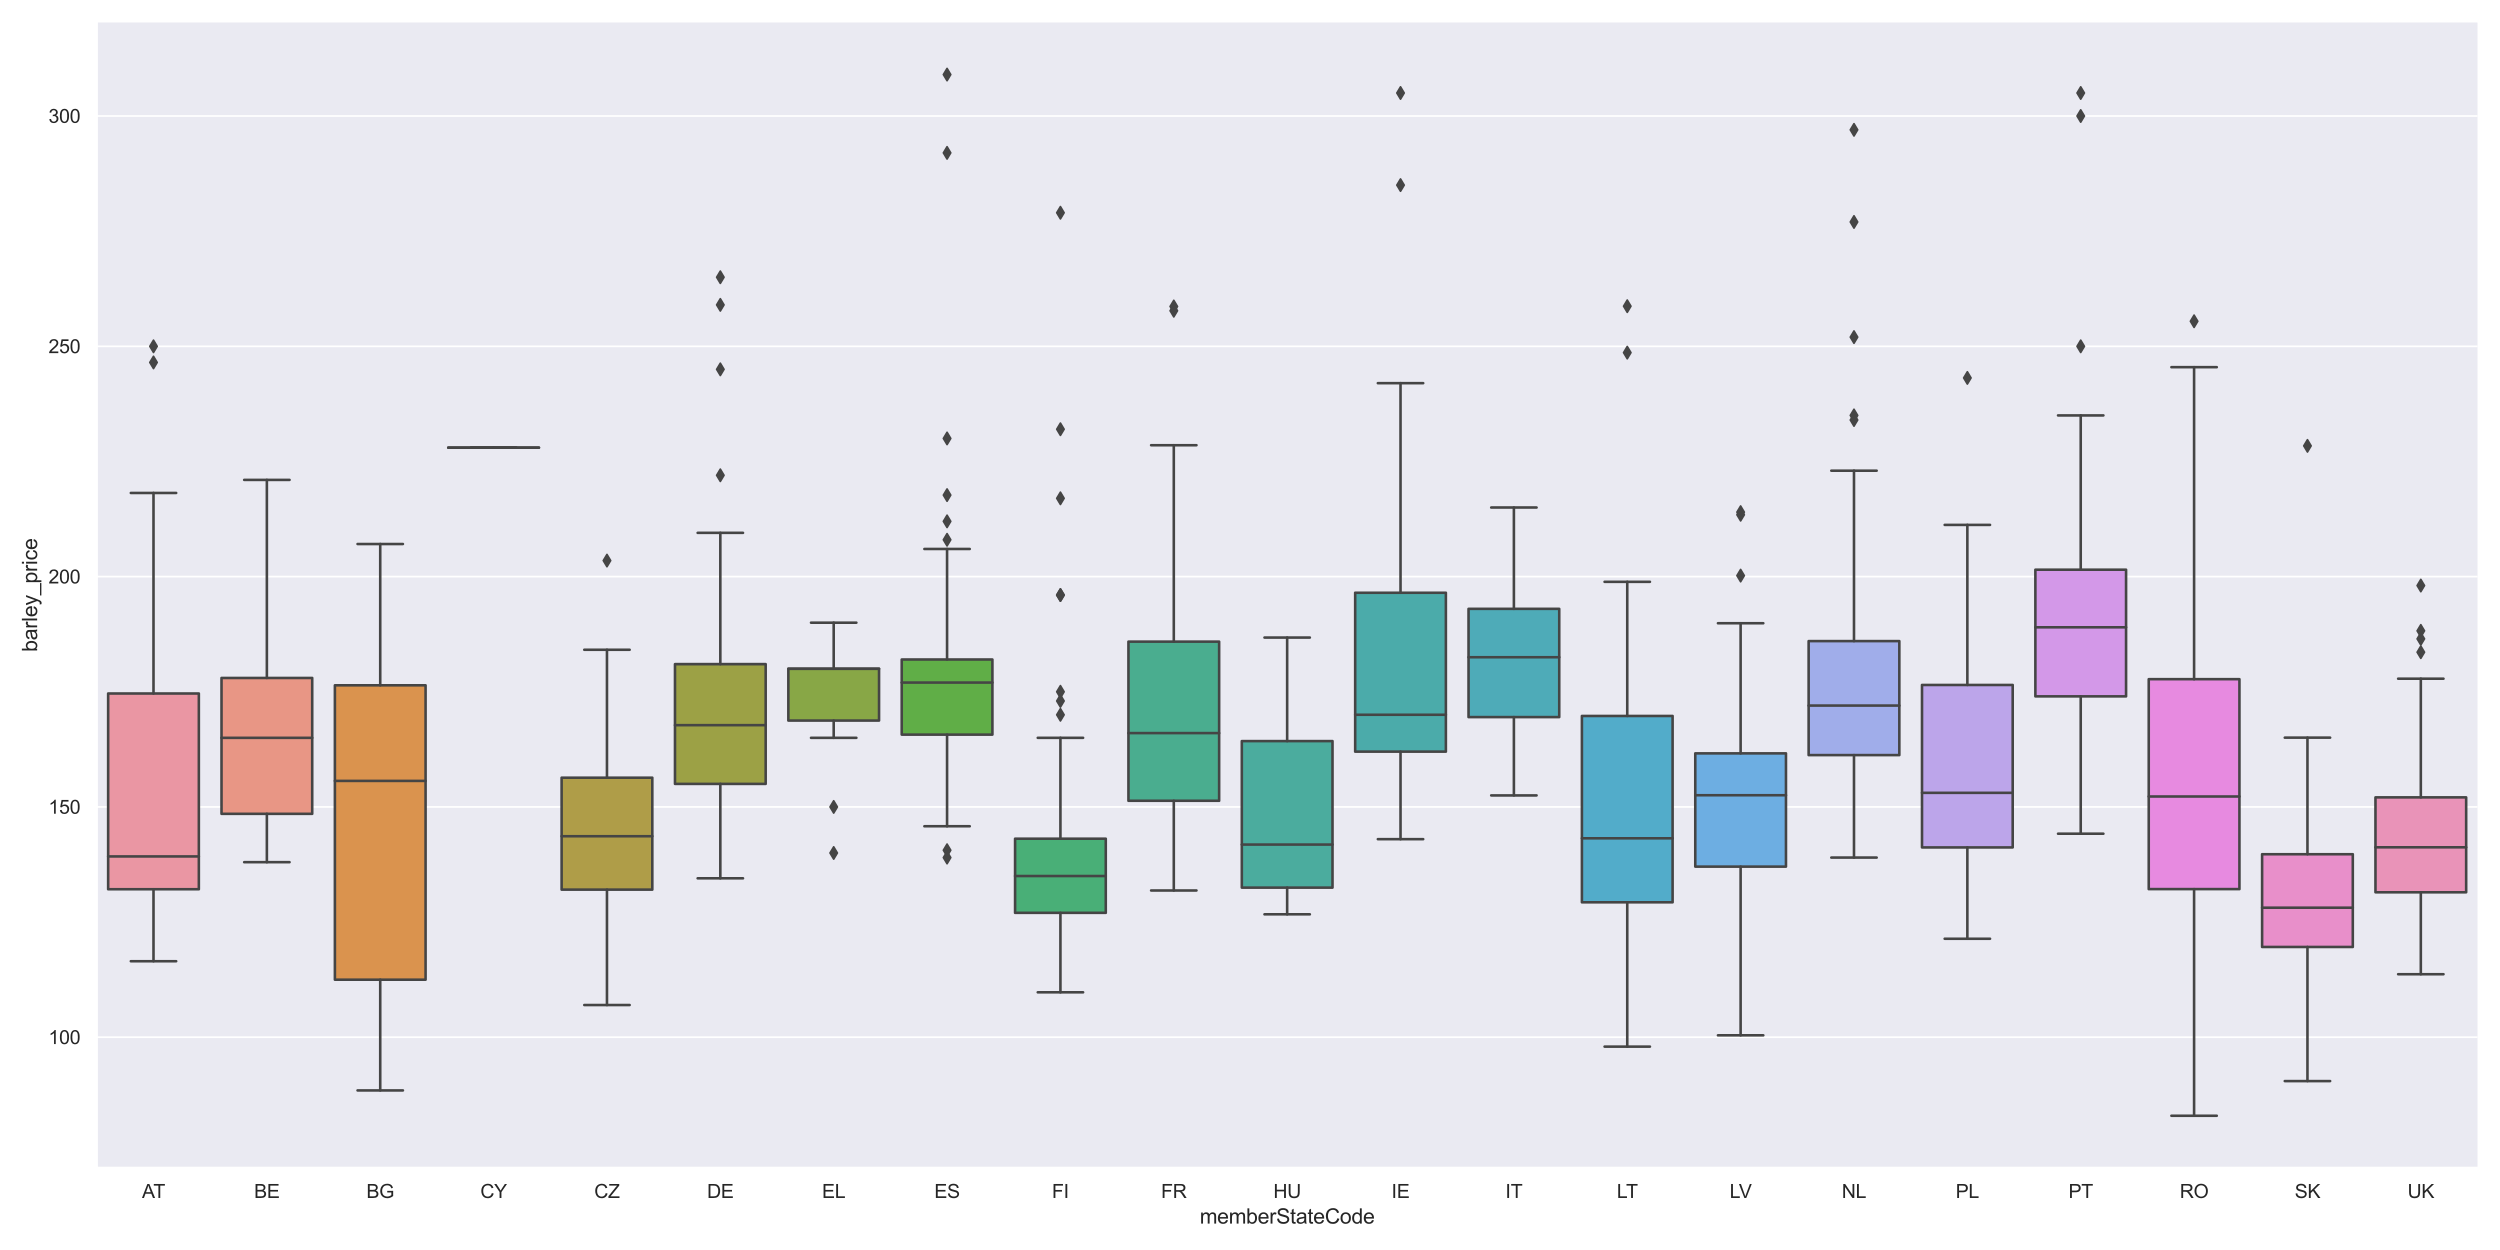 <?xml version="1.0" encoding="utf-8" standalone="no"?>
<!DOCTYPE svg PUBLIC "-//W3C//DTD SVG 1.1//EN"
  "http://www.w3.org/Graphics/SVG/1.1/DTD/svg11.dtd">
<svg xmlns:xlink="http://www.w3.org/1999/xlink" width="1440pt" height="720pt" viewBox="0 0 1440 720" xmlns="http://www.w3.org/2000/svg" version="1.1">
 <defs>
  <style type="text/css">*{stroke-linejoin: round; stroke-linecap: butt}</style>
 </defs>
 <g id="figure_1">
  <g id="patch_1">
   <path d="M 0 720 
L 1440 720 
L 1440 0 
L 0 0 
z
" style="fill: #ffffff"/>
  </g>
  <g id="axes_1">
   <g id="patch_2">
    <path d="M 55.766 672.66 
L 1427.04 672.66 
L 1427.04 12.96 
L 55.766 12.96 
z
" style="fill: #eaeaf2"/>
   </g>
   <g id="matplotlib.axis_1">
    <g id="xtick_1">
     <g id="text_1">
      <!-- AT -->
      <g style="fill: #262626" transform="translate(81.793 690.034) scale(0.11 -0.11)">
       <defs>
        <path id="ArialMT-41" d="M -9 0 
L 1750 4581 
L 2403 4581 
L 4278 0 
L 3588 0 
L 3053 1388 
L 1138 1388 
L 634 0 
L -9 0 
z
M 1313 1881 
L 2866 1881 
L 2388 3150 
Q 2169 3728 2063 4100 
Q 1975 3659 1816 3225 
L 1313 1881 
z
" transform="scale(0.016)"/>
        <path id="ArialMT-54" d="M 1659 0 
L 1659 4041 
L 150 4041 
L 150 4581 
L 3781 4581 
L 3781 4041 
L 2266 4041 
L 2266 0 
L 1659 0 
z
" transform="scale(0.016)"/>
       </defs>
       <use xlink:href="#ArialMT-41"/>
       <use xlink:href="#ArialMT-54" x="59.324"/>
      </g>
     </g>
    </g>
    <g id="xtick_2">
     <g id="text_2">
      <!-- BE -->
      <g style="fill: #262626" transform="translate(146.377 690.034) scale(0.11 -0.11)">
       <defs>
        <path id="ArialMT-42" d="M 469 0 
L 469 4581 
L 2188 4581 
Q 2713 4581 3030 4442 
Q 3347 4303 3526 4014 
Q 3706 3725 3706 3409 
Q 3706 3116 3547 2856 
Q 3388 2597 3066 2438 
Q 3481 2316 3704 2022 
Q 3928 1728 3928 1328 
Q 3928 1006 3792 729 
Q 3656 453 3456 303 
Q 3256 153 2954 76 
Q 2653 0 2216 0 
L 469 0 
z
M 1075 2656 
L 2066 2656 
Q 2469 2656 2644 2709 
Q 2875 2778 2992 2937 
Q 3109 3097 3109 3338 
Q 3109 3566 3000 3739 
Q 2891 3913 2687 3977 
Q 2484 4041 1991 4041 
L 1075 4041 
L 1075 2656 
z
M 1075 541 
L 2216 541 
Q 2509 541 2628 563 
Q 2838 600 2978 687 
Q 3119 775 3209 942 
Q 3300 1109 3300 1328 
Q 3300 1584 3169 1773 
Q 3038 1963 2805 2039 
Q 2572 2116 2134 2116 
L 1075 2116 
L 1075 541 
z
" transform="scale(0.016)"/>
        <path id="ArialMT-45" d="M 506 0 
L 506 4581 
L 3819 4581 
L 3819 4041 
L 1113 4041 
L 1113 2638 
L 3647 2638 
L 3647 2100 
L 1113 2100 
L 1113 541 
L 3925 541 
L 3925 0 
L 506 0 
z
" transform="scale(0.016)"/>
       </defs>
       <use xlink:href="#ArialMT-42"/>
       <use xlink:href="#ArialMT-45" x="66.699"/>
      </g>
     </g>
    </g>
    <g id="xtick_3">
     <g id="text_3">
      <!-- BG -->
      <g style="fill: #262626" transform="translate(211.066 690.034) scale(0.11 -0.11)">
       <defs>
        <path id="ArialMT-47" d="M 2638 1797 
L 2638 2334 
L 4578 2338 
L 4578 638 
Q 4131 281 3656 101 
Q 3181 -78 2681 -78 
Q 2006 -78 1454 211 
Q 903 500 622 1047 
Q 341 1594 341 2269 
Q 341 2938 620 3517 
Q 900 4097 1425 4378 
Q 1950 4659 2634 4659 
Q 3131 4659 3532 4498 
Q 3934 4338 4162 4050 
Q 4391 3763 4509 3300 
L 3963 3150 
Q 3859 3500 3706 3700 
Q 3553 3900 3268 4020 
Q 2984 4141 2638 4141 
Q 2222 4141 1919 4014 
Q 1616 3888 1430 3681 
Q 1244 3475 1141 3228 
Q 966 2803 966 2306 
Q 966 1694 1177 1281 
Q 1388 869 1791 669 
Q 2194 469 2647 469 
Q 3041 469 3416 620 
Q 3791 772 3984 944 
L 3984 1797 
L 2638 1797 
z
" transform="scale(0.016)"/>
       </defs>
       <use xlink:href="#ArialMT-42"/>
       <use xlink:href="#ArialMT-47" x="66.699"/>
      </g>
     </g>
    </g>
    <g id="xtick_4">
     <g id="text_4">
      <!-- CY -->
      <g style="fill: #262626" transform="translate(276.671 690.034) scale(0.11 -0.11)">
       <defs>
        <path id="ArialMT-43" d="M 3763 1606 
L 4369 1453 
Q 4178 706 3683 314 
Q 3188 -78 2472 -78 
Q 1731 -78 1267 223 
Q 803 525 561 1097 
Q 319 1669 319 2325 
Q 319 3041 592 3573 
Q 866 4106 1370 4382 
Q 1875 4659 2481 4659 
Q 3169 4659 3637 4309 
Q 4106 3959 4291 3325 
L 3694 3184 
Q 3534 3684 3231 3912 
Q 2928 4141 2469 4141 
Q 1941 4141 1586 3887 
Q 1231 3634 1087 3207 
Q 944 2781 944 2328 
Q 944 1744 1114 1308 
Q 1284 872 1643 656 
Q 2003 441 2422 441 
Q 2931 441 3284 734 
Q 3638 1028 3763 1606 
z
" transform="scale(0.016)"/>
        <path id="ArialMT-59" d="M 1784 0 
L 1784 1941 
L 19 4581 
L 756 4581 
L 1659 3200 
Q 1909 2813 2125 2425 
Q 2331 2784 2625 3234 
L 3513 4581 
L 4219 4581 
L 2391 1941 
L 2391 0 
L 1784 0 
z
" transform="scale(0.016)"/>
       </defs>
       <use xlink:href="#ArialMT-43"/>
       <use xlink:href="#ArialMT-59" x="72.217"/>
      </g>
     </g>
    </g>
    <g id="xtick_5">
     <g id="text_5">
      <!-- CZ -->
      <g style="fill: #262626" transform="translate(342.279 690.034) scale(0.11 -0.11)">
       <defs>
        <path id="ArialMT-5a" d="M 128 0 
L 128 563 
L 2475 3497 
Q 2725 3809 2950 4041 
L 394 4041 
L 394 4581 
L 3675 4581 
L 3675 4041 
L 1103 863 
L 825 541 
L 3750 541 
L 3750 0 
L 128 0 
z
" transform="scale(0.016)"/>
       </defs>
       <use xlink:href="#ArialMT-43"/>
       <use xlink:href="#ArialMT-5a" x="72.217"/>
      </g>
     </g>
    </g>
    <g id="xtick_6">
     <g id="text_6">
      <!-- DE -->
      <g style="fill: #262626" transform="translate(407.269 690.034) scale(0.11 -0.11)">
       <defs>
        <path id="ArialMT-44" d="M 494 0 
L 494 4581 
L 2072 4581 
Q 2606 4581 2888 4516 
Q 3281 4425 3559 4188 
Q 3922 3881 4101 3404 
Q 4281 2928 4281 2316 
Q 4281 1794 4159 1391 
Q 4038 988 3847 723 
Q 3656 459 3429 307 
Q 3203 156 2883 78 
Q 2563 0 2147 0 
L 494 0 
z
M 1100 541 
L 2078 541 
Q 2531 541 2789 625 
Q 3047 709 3200 863 
Q 3416 1078 3536 1442 
Q 3656 1806 3656 2325 
Q 3656 3044 3420 3430 
Q 3184 3816 2847 3947 
Q 2603 4041 2063 4041 
L 1100 4041 
L 1100 541 
z
" transform="scale(0.016)"/>
       </defs>
       <use xlink:href="#ArialMT-44"/>
       <use xlink:href="#ArialMT-45" x="72.217"/>
      </g>
     </g>
    </g>
    <g id="xtick_7">
     <g id="text_7">
      <!-- EL -->
      <g style="fill: #262626" transform="translate(473.481 690.034) scale(0.11 -0.11)">
       <defs>
        <path id="ArialMT-4c" d="M 469 0 
L 469 4581 
L 1075 4581 
L 1075 541 
L 3331 541 
L 3331 0 
L 469 0 
z
" transform="scale(0.016)"/>
       </defs>
       <use xlink:href="#ArialMT-45"/>
       <use xlink:href="#ArialMT-4c" x="66.699"/>
      </g>
     </g>
    </g>
    <g id="xtick_8">
     <g id="text_8">
      <!-- ES -->
      <g style="fill: #262626" transform="translate(538.17 690.034) scale(0.11 -0.11)">
       <defs>
        <path id="ArialMT-53" d="M 288 1472 
L 859 1522 
Q 900 1178 1048 958 
Q 1197 738 1509 602 
Q 1822 466 2213 466 
Q 2559 466 2825 569 
Q 3091 672 3220 851 
Q 3350 1031 3350 1244 
Q 3350 1459 3225 1620 
Q 3100 1781 2813 1891 
Q 2628 1963 1997 2114 
Q 1366 2266 1113 2400 
Q 784 2572 623 2826 
Q 463 3081 463 3397 
Q 463 3744 659 4045 
Q 856 4347 1234 4503 
Q 1613 4659 2075 4659 
Q 2584 4659 2973 4495 
Q 3363 4331 3572 4012 
Q 3781 3694 3797 3291 
L 3216 3247 
Q 3169 3681 2898 3903 
Q 2628 4125 2100 4125 
Q 1550 4125 1298 3923 
Q 1047 3722 1047 3438 
Q 1047 3191 1225 3031 
Q 1400 2872 2139 2705 
Q 2878 2538 3153 2413 
Q 3553 2228 3743 1945 
Q 3934 1663 3934 1294 
Q 3934 928 3725 604 
Q 3516 281 3123 101 
Q 2731 -78 2241 -78 
Q 1619 -78 1198 103 
Q 778 284 539 648 
Q 300 1013 288 1472 
z
" transform="scale(0.016)"/>
       </defs>
       <use xlink:href="#ArialMT-45"/>
       <use xlink:href="#ArialMT-53" x="66.699"/>
      </g>
     </g>
    </g>
    <g id="xtick_9">
     <g id="text_9">
      <!-- FI -->
      <g style="fill: #262626" transform="translate(605.918 690.034) scale(0.11 -0.11)">
       <defs>
        <path id="ArialMT-46" d="M 525 0 
L 525 4581 
L 3616 4581 
L 3616 4041 
L 1131 4041 
L 1131 2622 
L 3281 2622 
L 3281 2081 
L 1131 2081 
L 1131 0 
L 525 0 
z
" transform="scale(0.016)"/>
        <path id="ArialMT-49" d="M 597 0 
L 597 4581 
L 1203 4581 
L 1203 0 
L 597 0 
z
" transform="scale(0.016)"/>
       </defs>
       <use xlink:href="#ArialMT-46"/>
       <use xlink:href="#ArialMT-49" x="61.084"/>
      </g>
     </g>
    </g>
    <g id="xtick_10">
     <g id="text_10">
      <!-- FR -->
      <g style="fill: #262626" transform="translate(668.773 690.034) scale(0.11 -0.11)">
       <defs>
        <path id="ArialMT-52" d="M 503 0 
L 503 4581 
L 2534 4581 
Q 3147 4581 3465 4457 
Q 3784 4334 3975 4021 
Q 4166 3709 4166 3331 
Q 4166 2844 3850 2509 
Q 3534 2175 2875 2084 
Q 3116 1969 3241 1856 
Q 3506 1613 3744 1247 
L 4541 0 
L 3778 0 
L 3172 953 
Q 2906 1366 2734 1584 
Q 2563 1803 2427 1890 
Q 2291 1978 2150 2013 
Q 2047 2034 1813 2034 
L 1109 2034 
L 1109 0 
L 503 0 
z
M 1109 2559 
L 2413 2559 
Q 2828 2559 3062 2645 
Q 3297 2731 3419 2920 
Q 3541 3109 3541 3331 
Q 3541 3656 3305 3865 
Q 3069 4075 2559 4075 
L 1109 4075 
L 1109 2559 
z
" transform="scale(0.016)"/>
       </defs>
       <use xlink:href="#ArialMT-46"/>
       <use xlink:href="#ArialMT-52" x="61.084"/>
      </g>
     </g>
    </g>
    <g id="xtick_11">
     <g id="text_11">
      <!-- HU -->
      <g style="fill: #262626" transform="translate(733.459 690.034) scale(0.11 -0.11)">
       <defs>
        <path id="ArialMT-48" d="M 513 0 
L 513 4581 
L 1119 4581 
L 1119 2700 
L 3500 2700 
L 3500 4581 
L 4106 4581 
L 4106 0 
L 3500 0 
L 3500 2159 
L 1119 2159 
L 1119 0 
L 513 0 
z
" transform="scale(0.016)"/>
        <path id="ArialMT-55" d="M 3500 4581 
L 4106 4581 
L 4106 1934 
Q 4106 1244 3950 837 
Q 3794 431 3386 176 
Q 2978 -78 2316 -78 
Q 1672 -78 1262 144 
Q 853 366 678 786 
Q 503 1206 503 1934 
L 503 4581 
L 1109 4581 
L 1109 1938 
Q 1109 1341 1220 1058 
Q 1331 775 1601 622 
Q 1872 469 2263 469 
Q 2931 469 3215 772 
Q 3500 1075 3500 1938 
L 3500 4581 
z
" transform="scale(0.016)"/>
       </defs>
       <use xlink:href="#ArialMT-48"/>
       <use xlink:href="#ArialMT-55" x="72.217"/>
      </g>
     </g>
    </g>
    <g id="xtick_12">
     <g id="text_12">
      <!-- IE -->
      <g style="fill: #262626" transform="translate(801.505 690.034) scale(0.11 -0.11)">
       <use xlink:href="#ArialMT-49"/>
       <use xlink:href="#ArialMT-45" x="27.783"/>
      </g>
     </g>
    </g>
    <g id="xtick_13">
     <g id="text_13">
      <!-- IT -->
      <g style="fill: #262626" transform="translate(867.113 690.034) scale(0.11 -0.11)">
       <use xlink:href="#ArialMT-49"/>
       <use xlink:href="#ArialMT-54" x="27.783"/>
      </g>
     </g>
    </g>
    <g id="xtick_14">
     <g id="text_14">
      <!-- LT -->
      <g style="fill: #262626" transform="translate(931.287 690.034) scale(0.11 -0.11)">
       <use xlink:href="#ArialMT-4c"/>
       <use xlink:href="#ArialMT-54" x="48.24"/>
      </g>
     </g>
    </g>
    <g id="xtick_15">
     <g id="text_15">
      <!-- LV -->
      <g style="fill: #262626" transform="translate(996.277 690.034) scale(0.11 -0.11)">
       <defs>
        <path id="ArialMT-56" d="M 1803 0 
L 28 4581 
L 684 4581 
L 1875 1253 
Q 2019 853 2116 503 
Q 2222 878 2363 1253 
L 3600 4581 
L 4219 4581 
L 2425 0 
L 1803 0 
z
" transform="scale(0.016)"/>
       </defs>
       <use xlink:href="#ArialMT-4c"/>
       <use xlink:href="#ArialMT-56" x="48.24"/>
      </g>
     </g>
    </g>
    <g id="xtick_16">
     <g id="text_16">
      <!-- NL -->
      <g style="fill: #262626" transform="translate(1060.866 690.034) scale(0.11 -0.11)">
       <defs>
        <path id="ArialMT-4e" d="M 488 0 
L 488 4581 
L 1109 4581 
L 3516 984 
L 3516 4581 
L 4097 4581 
L 4097 0 
L 3475 0 
L 1069 3600 
L 1069 0 
L 488 0 
z
" transform="scale(0.016)"/>
       </defs>
       <use xlink:href="#ArialMT-4e"/>
       <use xlink:href="#ArialMT-4c" x="72.217"/>
      </g>
     </g>
    </g>
    <g id="xtick_17">
     <g id="text_17">
      <!-- PL -->
      <g style="fill: #262626" transform="translate(1126.468 690.034) scale(0.11 -0.11)">
       <defs>
        <path id="ArialMT-50" d="M 494 0 
L 494 4581 
L 2222 4581 
Q 2678 4581 2919 4538 
Q 3256 4481 3484 4323 
Q 3713 4166 3852 3881 
Q 3991 3597 3991 3256 
Q 3991 2672 3619 2267 
Q 3247 1863 2275 1863 
L 1100 1863 
L 1100 0 
L 494 0 
z
M 1100 2403 
L 2284 2403 
Q 2872 2403 3119 2622 
Q 3366 2841 3366 3238 
Q 3366 3525 3220 3729 
Q 3075 3934 2838 4000 
Q 2684 4041 2272 4041 
L 1100 4041 
L 1100 2403 
z
" transform="scale(0.016)"/>
       </defs>
       <use xlink:href="#ArialMT-50"/>
       <use xlink:href="#ArialMT-4c" x="66.699"/>
      </g>
     </g>
    </g>
    <g id="xtick_18">
     <g id="text_18">
      <!-- PT -->
      <g style="fill: #262626" transform="translate(1191.466 690.034) scale(0.11 -0.11)">
       <use xlink:href="#ArialMT-50"/>
       <use xlink:href="#ArialMT-54" x="66.699"/>
      </g>
     </g>
    </g>
    <g id="xtick_19">
     <g id="text_19">
      <!-- RO -->
      <g style="fill: #262626" transform="translate(1255.543 690.034) scale(0.11 -0.11)">
       <defs>
        <path id="ArialMT-4f" d="M 309 2231 
Q 309 3372 921 4017 
Q 1534 4663 2503 4663 
Q 3138 4663 3647 4359 
Q 4156 4056 4423 3514 
Q 4691 2972 4691 2284 
Q 4691 1588 4409 1038 
Q 4128 488 3612 205 
Q 3097 -78 2500 -78 
Q 1853 -78 1343 234 
Q 834 547 571 1087 
Q 309 1628 309 2231 
z
M 934 2222 
Q 934 1394 1379 917 
Q 1825 441 2497 441 
Q 3181 441 3623 922 
Q 4066 1403 4066 2288 
Q 4066 2847 3877 3264 
Q 3688 3681 3323 3911 
Q 2959 4141 2506 4141 
Q 1863 4141 1398 3698 
Q 934 3256 934 2222 
z
" transform="scale(0.016)"/>
       </defs>
       <use xlink:href="#ArialMT-52"/>
       <use xlink:href="#ArialMT-4f" x="72.217"/>
      </g>
     </g>
    </g>
    <g id="xtick_20">
     <g id="text_20">
      <!-- SK -->
      <g style="fill: #262626" transform="translate(1321.755 690.034) scale(0.11 -0.11)">
       <defs>
        <path id="ArialMT-4b" d="M 469 0 
L 469 4581 
L 1075 4581 
L 1075 2309 
L 3350 4581 
L 4172 4581 
L 2250 2725 
L 4256 0 
L 3456 0 
L 1825 2319 
L 1075 1588 
L 1075 0 
L 469 0 
z
" transform="scale(0.016)"/>
       </defs>
       <use xlink:href="#ArialMT-53"/>
       <use xlink:href="#ArialMT-4b" x="66.699"/>
      </g>
     </g>
    </g>
    <g id="xtick_21">
     <g id="text_21">
      <!-- UK -->
      <g style="fill: #262626" transform="translate(1386.75 690.034) scale(0.11 -0.11)">
       <use xlink:href="#ArialMT-55"/>
       <use xlink:href="#ArialMT-4b" x="72.217"/>
      </g>
     </g>
    </g>
    <g id="text_22">
     <!-- memberStateCode -->
     <g style="fill: #262626" transform="translate(691.048 704.809) scale(0.12 -0.12)">
      <defs>
       <path id="ArialMT-6d" d="M 422 0 
L 422 3319 
L 925 3319 
L 925 2853 
Q 1081 3097 1340 3245 
Q 1600 3394 1931 3394 
Q 2300 3394 2536 3241 
Q 2772 3088 2869 2813 
Q 3263 3394 3894 3394 
Q 4388 3394 4653 3120 
Q 4919 2847 4919 2278 
L 4919 0 
L 4359 0 
L 4359 2091 
Q 4359 2428 4304 2576 
Q 4250 2725 4106 2815 
Q 3963 2906 3769 2906 
Q 3419 2906 3187 2673 
Q 2956 2441 2956 1928 
L 2956 0 
L 2394 0 
L 2394 2156 
Q 2394 2531 2256 2718 
Q 2119 2906 1806 2906 
Q 1569 2906 1367 2781 
Q 1166 2656 1075 2415 
Q 984 2175 984 1722 
L 984 0 
L 422 0 
z
" transform="scale(0.016)"/>
       <path id="ArialMT-65" d="M 2694 1069 
L 3275 997 
Q 3138 488 2766 206 
Q 2394 -75 1816 -75 
Q 1088 -75 661 373 
Q 234 822 234 1631 
Q 234 2469 665 2931 
Q 1097 3394 1784 3394 
Q 2450 3394 2872 2941 
Q 3294 2488 3294 1666 
Q 3294 1616 3291 1516 
L 816 1516 
Q 847 969 1125 678 
Q 1403 388 1819 388 
Q 2128 388 2347 550 
Q 2566 713 2694 1069 
z
M 847 1978 
L 2700 1978 
Q 2663 2397 2488 2606 
Q 2219 2931 1791 2931 
Q 1403 2931 1139 2672 
Q 875 2413 847 1978 
z
" transform="scale(0.016)"/>
       <path id="ArialMT-62" d="M 941 0 
L 419 0 
L 419 4581 
L 981 4581 
L 981 2947 
Q 1338 3394 1891 3394 
Q 2197 3394 2470 3270 
Q 2744 3147 2920 2923 
Q 3097 2700 3197 2384 
Q 3297 2069 3297 1709 
Q 3297 856 2875 390 
Q 2453 -75 1863 -75 
Q 1275 -75 941 416 
L 941 0 
z
M 934 1684 
Q 934 1088 1097 822 
Q 1363 388 1816 388 
Q 2184 388 2453 708 
Q 2722 1028 2722 1663 
Q 2722 2313 2464 2622 
Q 2206 2931 1841 2931 
Q 1472 2931 1203 2611 
Q 934 2291 934 1684 
z
" transform="scale(0.016)"/>
       <path id="ArialMT-72" d="M 416 0 
L 416 3319 
L 922 3319 
L 922 2816 
Q 1116 3169 1280 3281 
Q 1444 3394 1641 3394 
Q 1925 3394 2219 3213 
L 2025 2691 
Q 1819 2813 1613 2813 
Q 1428 2813 1281 2702 
Q 1134 2591 1072 2394 
Q 978 2094 978 1738 
L 978 0 
L 416 0 
z
" transform="scale(0.016)"/>
       <path id="ArialMT-74" d="M 1650 503 
L 1731 6 
Q 1494 -44 1306 -44 
Q 1000 -44 831 53 
Q 663 150 594 308 
Q 525 466 525 972 
L 525 2881 
L 113 2881 
L 113 3319 
L 525 3319 
L 525 4141 
L 1084 4478 
L 1084 3319 
L 1650 3319 
L 1650 2881 
L 1084 2881 
L 1084 941 
Q 1084 700 1114 631 
Q 1144 563 1211 522 
Q 1278 481 1403 481 
Q 1497 481 1650 503 
z
" transform="scale(0.016)"/>
       <path id="ArialMT-61" d="M 2588 409 
Q 2275 144 1986 34 
Q 1697 -75 1366 -75 
Q 819 -75 525 192 
Q 231 459 231 875 
Q 231 1119 342 1320 
Q 453 1522 633 1644 
Q 813 1766 1038 1828 
Q 1203 1872 1538 1913 
Q 2219 1994 2541 2106 
Q 2544 2222 2544 2253 
Q 2544 2597 2384 2738 
Q 2169 2928 1744 2928 
Q 1347 2928 1158 2789 
Q 969 2650 878 2297 
L 328 2372 
Q 403 2725 575 2942 
Q 747 3159 1072 3276 
Q 1397 3394 1825 3394 
Q 2250 3394 2515 3294 
Q 2781 3194 2906 3042 
Q 3031 2891 3081 2659 
Q 3109 2516 3109 2141 
L 3109 1391 
Q 3109 606 3145 398 
Q 3181 191 3288 0 
L 2700 0 
Q 2613 175 2588 409 
z
M 2541 1666 
Q 2234 1541 1622 1453 
Q 1275 1403 1131 1340 
Q 988 1278 909 1158 
Q 831 1038 831 891 
Q 831 666 1001 516 
Q 1172 366 1500 366 
Q 1825 366 2078 508 
Q 2331 650 2450 897 
Q 2541 1088 2541 1459 
L 2541 1666 
z
" transform="scale(0.016)"/>
       <path id="ArialMT-6f" d="M 213 1659 
Q 213 2581 725 3025 
Q 1153 3394 1769 3394 
Q 2453 3394 2887 2945 
Q 3322 2497 3322 1706 
Q 3322 1066 3130 698 
Q 2938 331 2570 128 
Q 2203 -75 1769 -75 
Q 1072 -75 642 372 
Q 213 819 213 1659 
z
M 791 1659 
Q 791 1022 1069 705 
Q 1347 388 1769 388 
Q 2188 388 2466 706 
Q 2744 1025 2744 1678 
Q 2744 2294 2464 2611 
Q 2184 2928 1769 2928 
Q 1347 2928 1069 2612 
Q 791 2297 791 1659 
z
" transform="scale(0.016)"/>
       <path id="ArialMT-64" d="M 2575 0 
L 2575 419 
Q 2259 -75 1647 -75 
Q 1250 -75 917 144 
Q 584 363 401 755 
Q 219 1147 219 1656 
Q 219 2153 384 2558 
Q 550 2963 881 3178 
Q 1213 3394 1622 3394 
Q 1922 3394 2156 3267 
Q 2391 3141 2538 2938 
L 2538 4581 
L 3097 4581 
L 3097 0 
L 2575 0 
z
M 797 1656 
Q 797 1019 1065 703 
Q 1334 388 1700 388 
Q 2069 388 2326 689 
Q 2584 991 2584 1609 
Q 2584 2291 2321 2609 
Q 2059 2928 1675 2928 
Q 1300 2928 1048 2622 
Q 797 2316 797 1656 
z
" transform="scale(0.016)"/>
      </defs>
      <use xlink:href="#ArialMT-6d"/>
      <use xlink:href="#ArialMT-65" x="83.301"/>
      <use xlink:href="#ArialMT-6d" x="138.916"/>
      <use xlink:href="#ArialMT-62" x="222.217"/>
      <use xlink:href="#ArialMT-65" x="277.832"/>
      <use xlink:href="#ArialMT-72" x="333.447"/>
      <use xlink:href="#ArialMT-53" x="366.748"/>
      <use xlink:href="#ArialMT-74" x="433.447"/>
      <use xlink:href="#ArialMT-61" x="461.23"/>
      <use xlink:href="#ArialMT-74" x="516.846"/>
      <use xlink:href="#ArialMT-65" x="544.629"/>
      <use xlink:href="#ArialMT-43" x="600.244"/>
      <use xlink:href="#ArialMT-6f" x="672.461"/>
      <use xlink:href="#ArialMT-64" x="728.076"/>
      <use xlink:href="#ArialMT-65" x="783.691"/>
     </g>
    </g>
   </g>
   <g id="matplotlib.axis_2">
    <g id="ytick_1">
     <g id="line2d_1">
      <path d="M 55.766 597.439 
L 1427.04 597.439 
" clip-path="url(#p4566917ee5)" style="fill: none; stroke: #ffffff; stroke-linecap: round"/>
     </g>
     <g id="text_23">
      <!-- 100 -->
      <g style="fill: #262626" transform="translate(27.915 601.376) scale(0.11 -0.11)">
       <defs>
        <path id="ArialMT-31" d="M 2384 0 
L 1822 0 
L 1822 3584 
Q 1619 3391 1289 3197 
Q 959 3003 697 2906 
L 697 3450 
Q 1169 3672 1522 3987 
Q 1875 4303 2022 4600 
L 2384 4600 
L 2384 0 
z
" transform="scale(0.016)"/>
        <path id="ArialMT-30" d="M 266 2259 
Q 266 3072 433 3567 
Q 600 4063 929 4331 
Q 1259 4600 1759 4600 
Q 2128 4600 2406 4451 
Q 2684 4303 2865 4023 
Q 3047 3744 3150 3342 
Q 3253 2941 3253 2259 
Q 3253 1453 3087 958 
Q 2922 463 2592 192 
Q 2263 -78 1759 -78 
Q 1097 -78 719 397 
Q 266 969 266 2259 
z
M 844 2259 
Q 844 1131 1108 757 
Q 1372 384 1759 384 
Q 2147 384 2411 759 
Q 2675 1134 2675 2259 
Q 2675 3391 2411 3762 
Q 2147 4134 1753 4134 
Q 1366 4134 1134 3806 
Q 844 3388 844 2259 
z
" transform="scale(0.016)"/>
       </defs>
       <use xlink:href="#ArialMT-31"/>
       <use xlink:href="#ArialMT-30" x="55.615"/>
       <use xlink:href="#ArialMT-30" x="111.23"/>
      </g>
     </g>
    </g>
    <g id="ytick_2">
     <g id="line2d_2">
      <path d="M 55.766 464.785 
L 1427.04 464.785 
" clip-path="url(#p4566917ee5)" style="fill: none; stroke: #ffffff; stroke-linecap: round"/>
     </g>
     <g id="text_24">
      <!-- 150 -->
      <g style="fill: #262626" transform="translate(27.915 468.722) scale(0.11 -0.11)">
       <defs>
        <path id="ArialMT-35" d="M 266 1200 
L 856 1250 
Q 922 819 1161 601 
Q 1400 384 1738 384 
Q 2144 384 2425 690 
Q 2706 997 2706 1503 
Q 2706 1984 2436 2262 
Q 2166 2541 1728 2541 
Q 1456 2541 1237 2417 
Q 1019 2294 894 2097 
L 366 2166 
L 809 4519 
L 3088 4519 
L 3088 3981 
L 1259 3981 
L 1013 2750 
Q 1425 3038 1878 3038 
Q 2478 3038 2890 2622 
Q 3303 2206 3303 1553 
Q 3303 931 2941 478 
Q 2500 -78 1738 -78 
Q 1113 -78 717 272 
Q 322 622 266 1200 
z
" transform="scale(0.016)"/>
       </defs>
       <use xlink:href="#ArialMT-31"/>
       <use xlink:href="#ArialMT-35" x="55.615"/>
       <use xlink:href="#ArialMT-30" x="111.23"/>
      </g>
     </g>
    </g>
    <g id="ytick_3">
     <g id="line2d_3">
      <path d="M 55.766 332.131 
L 1427.04 332.131 
" clip-path="url(#p4566917ee5)" style="fill: none; stroke: #ffffff; stroke-linecap: round"/>
     </g>
     <g id="text_25">
      <!-- 200 -->
      <g style="fill: #262626" transform="translate(27.915 336.068) scale(0.11 -0.11)">
       <defs>
        <path id="ArialMT-32" d="M 3222 541 
L 3222 0 
L 194 0 
Q 188 203 259 391 
Q 375 700 629 1000 
Q 884 1300 1366 1694 
Q 2113 2306 2375 2664 
Q 2638 3022 2638 3341 
Q 2638 3675 2398 3904 
Q 2159 4134 1775 4134 
Q 1369 4134 1125 3890 
Q 881 3647 878 3216 
L 300 3275 
Q 359 3922 746 4261 
Q 1134 4600 1788 4600 
Q 2447 4600 2831 4234 
Q 3216 3869 3216 3328 
Q 3216 3053 3103 2787 
Q 2991 2522 2730 2228 
Q 2469 1934 1863 1422 
Q 1356 997 1212 845 
Q 1069 694 975 541 
L 3222 541 
z
" transform="scale(0.016)"/>
       </defs>
       <use xlink:href="#ArialMT-32"/>
       <use xlink:href="#ArialMT-30" x="55.615"/>
       <use xlink:href="#ArialMT-30" x="111.23"/>
      </g>
     </g>
    </g>
    <g id="ytick_4">
     <g id="line2d_4">
      <path d="M 55.766 199.478 
L 1427.04 199.478 
" clip-path="url(#p4566917ee5)" style="fill: none; stroke: #ffffff; stroke-linecap: round"/>
     </g>
     <g id="text_26">
      <!-- 250 -->
      <g style="fill: #262626" transform="translate(27.915 203.414) scale(0.11 -0.11)">
       <use xlink:href="#ArialMT-32"/>
       <use xlink:href="#ArialMT-35" x="55.615"/>
       <use xlink:href="#ArialMT-30" x="111.23"/>
      </g>
     </g>
    </g>
    <g id="ytick_5">
     <g id="line2d_5">
      <path d="M 55.766 66.824 
L 1427.04 66.824 
" clip-path="url(#p4566917ee5)" style="fill: none; stroke: #ffffff; stroke-linecap: round"/>
     </g>
     <g id="text_27">
      <!-- 300 -->
      <g style="fill: #262626" transform="translate(27.915 70.761) scale(0.11 -0.11)">
       <defs>
        <path id="ArialMT-33" d="M 269 1209 
L 831 1284 
Q 928 806 1161 595 
Q 1394 384 1728 384 
Q 2125 384 2398 659 
Q 2672 934 2672 1341 
Q 2672 1728 2419 1979 
Q 2166 2231 1775 2231 
Q 1616 2231 1378 2169 
L 1441 2663 
Q 1497 2656 1531 2656 
Q 1891 2656 2178 2843 
Q 2466 3031 2466 3422 
Q 2466 3731 2256 3934 
Q 2047 4138 1716 4138 
Q 1388 4138 1169 3931 
Q 950 3725 888 3313 
L 325 3413 
Q 428 3978 793 4289 
Q 1159 4600 1703 4600 
Q 2078 4600 2393 4439 
Q 2709 4278 2876 4000 
Q 3044 3722 3044 3409 
Q 3044 3113 2884 2869 
Q 2725 2625 2413 2481 
Q 2819 2388 3044 2092 
Q 3269 1797 3269 1353 
Q 3269 753 2831 336 
Q 2394 -81 1725 -81 
Q 1122 -81 723 278 
Q 325 638 269 1209 
z
" transform="scale(0.016)"/>
       </defs>
       <use xlink:href="#ArialMT-33"/>
       <use xlink:href="#ArialMT-30" x="55.615"/>
       <use xlink:href="#ArialMT-30" x="111.23"/>
      </g>
     </g>
    </g>
    <g id="text_28">
     <!-- barley_price -->
     <g style="fill: #262626" transform="translate(21.39 375.491) rotate(-90) scale(0.12 -0.12)">
      <defs>
       <path id="ArialMT-6c" d="M 409 0 
L 409 4581 
L 972 4581 
L 972 0 
L 409 0 
z
" transform="scale(0.016)"/>
       <path id="ArialMT-79" d="M 397 -1278 
L 334 -750 
Q 519 -800 656 -800 
Q 844 -800 956 -737 
Q 1069 -675 1141 -563 
Q 1194 -478 1313 -144 
Q 1328 -97 1363 -6 
L 103 3319 
L 709 3319 
L 1400 1397 
Q 1534 1031 1641 628 
Q 1738 1016 1872 1384 
L 2581 3319 
L 3144 3319 
L 1881 -56 
Q 1678 -603 1566 -809 
Q 1416 -1088 1222 -1217 
Q 1028 -1347 759 -1347 
Q 597 -1347 397 -1278 
z
" transform="scale(0.016)"/>
       <path id="ArialMT-5f" d="M -97 -1272 
L -97 -866 
L 3631 -866 
L 3631 -1272 
L -97 -1272 
z
" transform="scale(0.016)"/>
       <path id="ArialMT-70" d="M 422 -1272 
L 422 3319 
L 934 3319 
L 934 2888 
Q 1116 3141 1344 3267 
Q 1572 3394 1897 3394 
Q 2322 3394 2647 3175 
Q 2972 2956 3137 2557 
Q 3303 2159 3303 1684 
Q 3303 1175 3120 767 
Q 2938 359 2589 142 
Q 2241 -75 1856 -75 
Q 1575 -75 1351 44 
Q 1128 163 984 344 
L 984 -1272 
L 422 -1272 
z
M 931 1641 
Q 931 1000 1190 694 
Q 1450 388 1819 388 
Q 2194 388 2461 705 
Q 2728 1022 2728 1688 
Q 2728 2322 2467 2637 
Q 2206 2953 1844 2953 
Q 1484 2953 1207 2617 
Q 931 2281 931 1641 
z
" transform="scale(0.016)"/>
       <path id="ArialMT-69" d="M 425 3934 
L 425 4581 
L 988 4581 
L 988 3934 
L 425 3934 
z
M 425 0 
L 425 3319 
L 988 3319 
L 988 0 
L 425 0 
z
" transform="scale(0.016)"/>
       <path id="ArialMT-63" d="M 2588 1216 
L 3141 1144 
Q 3050 572 2676 248 
Q 2303 -75 1759 -75 
Q 1078 -75 664 370 
Q 250 816 250 1647 
Q 250 2184 428 2587 
Q 606 2991 970 3192 
Q 1334 3394 1763 3394 
Q 2303 3394 2647 3120 
Q 2991 2847 3088 2344 
L 2541 2259 
Q 2463 2594 2264 2762 
Q 2066 2931 1784 2931 
Q 1359 2931 1093 2626 
Q 828 2322 828 1663 
Q 828 994 1084 691 
Q 1341 388 1753 388 
Q 2084 388 2306 591 
Q 2528 794 2588 1216 
z
" transform="scale(0.016)"/>
      </defs>
      <use xlink:href="#ArialMT-62"/>
      <use xlink:href="#ArialMT-61" x="55.615"/>
      <use xlink:href="#ArialMT-72" x="111.23"/>
      <use xlink:href="#ArialMT-6c" x="144.531"/>
      <use xlink:href="#ArialMT-65" x="166.748"/>
      <use xlink:href="#ArialMT-79" x="222.363"/>
      <use xlink:href="#ArialMT-5f" x="272.363"/>
      <use xlink:href="#ArialMT-70" x="327.979"/>
      <use xlink:href="#ArialMT-72" x="383.594"/>
      <use xlink:href="#ArialMT-69" x="416.895"/>
      <use xlink:href="#ArialMT-63" x="439.111"/>
      <use xlink:href="#ArialMT-65" x="489.111"/>
     </g>
    </g>
   </g>
   <g id="patch_3">
    <path d="M 62.296 512.209 
L 114.535 512.209 
L 114.535 399.453 
L 62.296 399.453 
L 62.296 512.209 
z
" clip-path="url(#p4566917ee5)" style="fill: #ea96a3; stroke: #454545; stroke-width: 1.5; stroke-linejoin: miter"/>
   </g>
   <g id="patch_4">
    <path d="M 127.595 468.765 
L 179.834 468.765 
L 179.834 390.499 
L 127.595 390.499 
L 127.595 468.765 
z
" clip-path="url(#p4566917ee5)" style="fill: #e89685; stroke: #454545; stroke-width: 1.5; stroke-linejoin: miter"/>
   </g>
   <g id="patch_5">
    <path d="M 192.894 564.302 
L 245.133 564.302 
L 245.133 394.744 
L 192.894 394.744 
L 192.894 564.302 
z
" clip-path="url(#p4566917ee5)" style="fill: #da934e; stroke: #454545; stroke-width: 1.5; stroke-linejoin: miter"/>
   </g>
   <g id="patch_6">
    <path d="M 258.192 257.845 
L 310.431 257.845 
L 310.431 257.845 
L 258.192 257.845 
L 258.192 257.845 
z
" clip-path="url(#p4566917ee5)" style="fill: #c29a4b; stroke: #454545; stroke-width: 1.5; stroke-linejoin: miter"/>
   </g>
   <g id="patch_7">
    <path d="M 323.491 512.441 
L 375.73 512.441 
L 375.73 447.948 
L 323.491 447.948 
L 323.491 512.441 
z
" clip-path="url(#p4566917ee5)" style="fill: #af9d48; stroke: #454545; stroke-width: 1.5; stroke-linejoin: miter"/>
   </g>
   <g id="patch_8">
    <path d="M 388.79 451.52 
L 441.029 451.52 
L 441.029 382.54 
L 388.79 382.54 
L 388.79 451.52 
z
" clip-path="url(#p4566917ee5)" style="fill: #9ca145; stroke: #454545; stroke-width: 1.5; stroke-linejoin: miter"/>
   </g>
   <g id="patch_9">
    <path d="M 454.089 415.04 
L 506.328 415.04 
L 506.328 385.193 
L 454.089 385.193 
L 454.089 415.04 
z
" clip-path="url(#p4566917ee5)" style="fill: #88a746; stroke: #454545; stroke-width: 1.5; stroke-linejoin: miter"/>
   </g>
   <g id="patch_10">
    <path d="M 519.387 423.132 
L 571.626 423.132 
L 571.626 379.887 
L 519.387 379.887 
L 519.387 423.132 
z
" clip-path="url(#p4566917ee5)" style="fill: #60ae47; stroke: #454545; stroke-width: 1.5; stroke-linejoin: miter"/>
   </g>
   <g id="patch_11">
    <path d="M 584.686 525.806 
L 636.925 525.806 
L 636.925 483.091 
L 584.686 483.091 
L 584.686 525.806 
z
" clip-path="url(#p4566917ee5)" style="fill: #49af77; stroke: #454545; stroke-width: 1.5; stroke-linejoin: miter"/>
   </g>
   <g id="patch_12">
    <path d="M 649.985 461.256 
L 702.224 461.256 
L 702.224 369.58 
L 649.985 369.58 
L 649.985 461.256 
z
" clip-path="url(#p4566917ee5)" style="fill: #4aad8f; stroke: #454545; stroke-width: 1.5; stroke-linejoin: miter"/>
   </g>
   <g id="patch_13">
    <path d="M 715.284 511.267 
L 767.523 511.267 
L 767.523 426.873 
L 715.284 426.873 
L 715.284 511.267 
z
" clip-path="url(#p4566917ee5)" style="fill: #4bac9e; stroke: #454545; stroke-width: 1.5; stroke-linejoin: miter"/>
   </g>
   <g id="patch_14">
    <path d="M 780.582 432.948 
L 832.821 432.948 
L 832.821 341.417 
L 780.582 341.417 
L 780.582 432.948 
z
" clip-path="url(#p4566917ee5)" style="fill: #4babaa; stroke: #454545; stroke-width: 1.5; stroke-linejoin: miter"/>
   </g>
   <g id="patch_15">
    <path d="M 845.881 413.05 
L 898.12 413.05 
L 898.12 350.703 
L 845.881 350.703 
L 845.881 413.05 
z
" clip-path="url(#p4566917ee5)" style="fill: #4eabb8; stroke: #454545; stroke-width: 1.5; stroke-linejoin: miter"/>
   </g>
   <g id="patch_16">
    <path d="M 911.18 519.73 
L 963.419 519.73 
L 963.419 412.387 
L 911.18 412.387 
L 911.18 519.73 
z
" clip-path="url(#p4566917ee5)" style="fill: #52acca; stroke: #454545; stroke-width: 1.5; stroke-linejoin: miter"/>
   </g>
   <g id="patch_17">
    <path d="M 976.479 499.169 
L 1028.718 499.169 
L 1028.718 433.93 
L 976.479 433.93 
L 976.479 499.169 
z
" clip-path="url(#p4566917ee5)" style="fill: #6daee2; stroke: #454545; stroke-width: 1.5; stroke-linejoin: miter"/>
   </g>
   <g id="patch_18">
    <path d="M 1041.777 434.938 
L 1094.016 434.938 
L 1094.016 369.274 
L 1041.777 369.274 
L 1041.777 434.938 
z
" clip-path="url(#p4566917ee5)" style="fill: #a0adea; stroke: #454545; stroke-width: 1.5; stroke-linejoin: miter"/>
   </g>
   <g id="patch_19">
    <path d="M 1107.076 488.106 
L 1159.315 488.106 
L 1159.315 394.532 
L 1107.076 394.532 
L 1107.076 488.106 
z
" clip-path="url(#p4566917ee5)" style="fill: #bca5ea; stroke: #454545; stroke-width: 1.5; stroke-linejoin: miter"/>
   </g>
   <g id="patch_20">
    <path d="M 1172.375 401.111 
L 1224.614 401.111 
L 1224.614 328.152 
L 1172.375 328.152 
L 1172.375 401.111 
z
" clip-path="url(#p4566917ee5)" style="fill: #d398e8; stroke: #454545; stroke-width: 1.5; stroke-linejoin: miter"/>
   </g>
   <g id="patch_21">
    <path d="M 1237.674 512.136 
L 1289.913 512.136 
L 1289.913 391.217 
L 1237.674 391.217 
L 1237.674 512.136 
z
" clip-path="url(#p4566917ee5)" style="fill: #e78ae0; stroke: #454545; stroke-width: 1.5; stroke-linejoin: miter"/>
   </g>
   <g id="patch_22">
    <path d="M 1302.972 545.458 
L 1355.211 545.458 
L 1355.211 492.025 
L 1302.972 492.025 
L 1302.972 545.458 
z
" clip-path="url(#p4566917ee5)" style="fill: #e88fca; stroke: #454545; stroke-width: 1.5; stroke-linejoin: miter"/>
   </g>
   <g id="patch_23">
    <path d="M 1368.271 513.947 
L 1420.51 513.947 
L 1420.51 459.293 
L 1368.271 459.293 
L 1368.271 513.947 
z
" clip-path="url(#p4566917ee5)" style="fill: #e993b8; stroke: #454545; stroke-width: 1.5; stroke-linejoin: miter"/>
   </g>
   <g id="line2d_6">
    <path d="M 88.416 512.209 
L 88.416 553.663 
" clip-path="url(#p4566917ee5)" style="fill: none; stroke: #454545; stroke-width: 1.5; stroke-linecap: round"/>
   </g>
   <g id="line2d_7">
    <path d="M 88.416 399.453 
L 88.416 283.945 
" clip-path="url(#p4566917ee5)" style="fill: none; stroke: #454545; stroke-width: 1.5; stroke-linecap: round"/>
   </g>
   <g id="line2d_8">
    <path d="M 75.356 553.663 
L 101.475 553.663 
" clip-path="url(#p4566917ee5)" style="fill: none; stroke: #454545; stroke-width: 1.5; stroke-linecap: round"/>
   </g>
   <g id="line2d_9">
    <path d="M 75.356 283.945 
L 101.475 283.945 
" clip-path="url(#p4566917ee5)" style="fill: none; stroke: #454545; stroke-width: 1.5; stroke-linecap: round"/>
   </g>
   <g id="line2d_10">
    <defs>
     <path id="m1876239d9f" d="M 0 3.536 
L 2.121 0 
L 0 -3.536 
L -2.121 0 
z
" style="stroke: #454545; stroke-linejoin: miter"/>
    </defs>
    <g clip-path="url(#p4566917ee5)">
     <use xlink:href="#m1876239d9f" x="88.416" y="208.763" style="fill: #454545; stroke: #454545; stroke-linejoin: miter"/>
     <use xlink:href="#m1876239d9f" x="88.416" y="199.478" style="fill: #454545; stroke: #454545; stroke-linejoin: miter"/>
    </g>
   </g>
   <g id="line2d_11">
    <path d="M 153.714 468.765 
L 153.714 496.622 
" clip-path="url(#p4566917ee5)" style="fill: none; stroke: #454545; stroke-width: 1.5; stroke-linecap: round"/>
   </g>
   <g id="line2d_12">
    <path d="M 153.714 390.499 
L 153.714 276.417 
" clip-path="url(#p4566917ee5)" style="fill: none; stroke: #454545; stroke-width: 1.5; stroke-linecap: round"/>
   </g>
   <g id="line2d_13">
    <path d="M 140.655 496.622 
L 166.774 496.622 
" clip-path="url(#p4566917ee5)" style="fill: none; stroke: #454545; stroke-width: 1.5; stroke-linecap: round"/>
   </g>
   <g id="line2d_14">
    <path d="M 140.655 276.417 
L 166.774 276.417 
" clip-path="url(#p4566917ee5)" style="fill: none; stroke: #454545; stroke-width: 1.5; stroke-linecap: round"/>
   </g>
   <g id="line2d_15"/>
   <g id="line2d_16">
    <path d="M 219.013 564.302 
L 219.013 628.082 
" clip-path="url(#p4566917ee5)" style="fill: none; stroke: #454545; stroke-width: 1.5; stroke-linecap: round"/>
   </g>
   <g id="line2d_17">
    <path d="M 219.013 394.744 
L 219.013 313.348 
" clip-path="url(#p4566917ee5)" style="fill: none; stroke: #454545; stroke-width: 1.5; stroke-linecap: round"/>
   </g>
   <g id="line2d_18">
    <path d="M 205.953 628.082 
L 232.073 628.082 
" clip-path="url(#p4566917ee5)" style="fill: none; stroke: #454545; stroke-width: 1.5; stroke-linecap: round"/>
   </g>
   <g id="line2d_19">
    <path d="M 205.953 313.348 
L 232.073 313.348 
" clip-path="url(#p4566917ee5)" style="fill: none; stroke: #454545; stroke-width: 1.5; stroke-linecap: round"/>
   </g>
   <g id="line2d_20"/>
   <g id="line2d_21">
    <path d="M 284.312 257.845 
L 284.312 257.845 
" clip-path="url(#p4566917ee5)" style="fill: none; stroke: #454545; stroke-width: 1.5; stroke-linecap: round"/>
   </g>
   <g id="line2d_22">
    <path d="M 284.312 257.845 
L 284.312 257.845 
" clip-path="url(#p4566917ee5)" style="fill: none; stroke: #454545; stroke-width: 1.5; stroke-linecap: round"/>
   </g>
   <g id="line2d_23">
    <path d="M 271.252 257.845 
L 297.372 257.845 
" clip-path="url(#p4566917ee5)" style="fill: none; stroke: #454545; stroke-width: 1.5; stroke-linecap: round"/>
   </g>
   <g id="line2d_24">
    <path d="M 271.252 257.845 
L 297.372 257.845 
" clip-path="url(#p4566917ee5)" style="fill: none; stroke: #454545; stroke-width: 1.5; stroke-linecap: round"/>
   </g>
   <g id="line2d_25"/>
   <g id="line2d_26">
    <path d="M 349.611 512.441 
L 349.611 578.894 
" clip-path="url(#p4566917ee5)" style="fill: none; stroke: #454545; stroke-width: 1.5; stroke-linecap: round"/>
   </g>
   <g id="line2d_27">
    <path d="M 349.611 447.948 
L 349.611 374.262 
" clip-path="url(#p4566917ee5)" style="fill: none; stroke: #454545; stroke-width: 1.5; stroke-linecap: round"/>
   </g>
   <g id="line2d_28">
    <path d="M 336.551 578.894 
L 362.67 578.894 
" clip-path="url(#p4566917ee5)" style="fill: none; stroke: #454545; stroke-width: 1.5; stroke-linecap: round"/>
   </g>
   <g id="line2d_29">
    <path d="M 336.551 374.262 
L 362.67 374.262 
" clip-path="url(#p4566917ee5)" style="fill: none; stroke: #454545; stroke-width: 1.5; stroke-linecap: round"/>
   </g>
   <g id="line2d_30">
    <g clip-path="url(#p4566917ee5)">
     <use xlink:href="#m1876239d9f" x="349.611" y="322.892" style="fill: #454545; stroke: #454545; stroke-linejoin: miter"/>
    </g>
   </g>
   <g id="line2d_31">
    <path d="M 414.909 451.52 
L 414.909 505.908 
" clip-path="url(#p4566917ee5)" style="fill: none; stroke: #454545; stroke-width: 1.5; stroke-linecap: round"/>
   </g>
   <g id="line2d_32">
    <path d="M 414.909 382.54 
L 414.909 306.927 
" clip-path="url(#p4566917ee5)" style="fill: none; stroke: #454545; stroke-width: 1.5; stroke-linecap: round"/>
   </g>
   <g id="line2d_33">
    <path d="M 401.85 505.908 
L 427.969 505.908 
" clip-path="url(#p4566917ee5)" style="fill: none; stroke: #454545; stroke-width: 1.5; stroke-linecap: round"/>
   </g>
   <g id="line2d_34">
    <path d="M 401.85 306.927 
L 427.969 306.927 
" clip-path="url(#p4566917ee5)" style="fill: none; stroke: #454545; stroke-width: 1.5; stroke-linecap: round"/>
   </g>
   <g id="line2d_35">
    <g clip-path="url(#p4566917ee5)">
     <use xlink:href="#m1876239d9f" x="414.909" y="273.764" style="fill: #454545; stroke: #454545; stroke-linejoin: miter"/>
     <use xlink:href="#m1876239d9f" x="414.909" y="159.682" style="fill: #454545; stroke: #454545; stroke-linejoin: miter"/>
     <use xlink:href="#m1876239d9f" x="414.909" y="175.6" style="fill: #454545; stroke: #454545; stroke-linejoin: miter"/>
     <use xlink:href="#m1876239d9f" x="414.909" y="212.743" style="fill: #454545; stroke: #454545; stroke-linejoin: miter"/>
    </g>
   </g>
   <g id="line2d_36">
    <path d="M 480.208 415.04 
L 480.208 424.989 
" clip-path="url(#p4566917ee5)" style="fill: none; stroke: #454545; stroke-width: 1.5; stroke-linecap: round"/>
   </g>
   <g id="line2d_37">
    <path d="M 480.208 385.193 
L 480.208 358.662 
" clip-path="url(#p4566917ee5)" style="fill: none; stroke: #454545; stroke-width: 1.5; stroke-linecap: round"/>
   </g>
   <g id="line2d_38">
    <path d="M 467.148 424.989 
L 493.268 424.989 
" clip-path="url(#p4566917ee5)" style="fill: none; stroke: #454545; stroke-width: 1.5; stroke-linecap: round"/>
   </g>
   <g id="line2d_39">
    <path d="M 467.148 358.662 
L 493.268 358.662 
" clip-path="url(#p4566917ee5)" style="fill: none; stroke: #454545; stroke-width: 1.5; stroke-linecap: round"/>
   </g>
   <g id="line2d_40">
    <g clip-path="url(#p4566917ee5)">
     <use xlink:href="#m1876239d9f" x="480.208" y="491.316" style="fill: #454545; stroke: #454545; stroke-linejoin: miter"/>
     <use xlink:href="#m1876239d9f" x="480.208" y="464.785" style="fill: #454545; stroke: #454545; stroke-linejoin: miter"/>
    </g>
   </g>
   <g id="line2d_41">
    <path d="M 545.507 423.132 
L 545.507 475.928 
" clip-path="url(#p4566917ee5)" style="fill: none; stroke: #454545; stroke-width: 1.5; stroke-linecap: round"/>
   </g>
   <g id="line2d_42">
    <path d="M 545.507 379.887 
L 545.507 316.213 
" clip-path="url(#p4566917ee5)" style="fill: none; stroke: #454545; stroke-width: 1.5; stroke-linecap: round"/>
   </g>
   <g id="line2d_43">
    <path d="M 532.447 475.928 
L 558.567 475.928 
" clip-path="url(#p4566917ee5)" style="fill: none; stroke: #454545; stroke-width: 1.5; stroke-linecap: round"/>
   </g>
   <g id="line2d_44">
    <path d="M 532.447 316.213 
L 558.567 316.213 
" clip-path="url(#p4566917ee5)" style="fill: none; stroke: #454545; stroke-width: 1.5; stroke-linecap: round"/>
   </g>
   <g id="line2d_45">
    <g clip-path="url(#p4566917ee5)">
     <use xlink:href="#m1876239d9f" x="545.507" y="493.969" style="fill: #454545; stroke: #454545; stroke-linejoin: miter"/>
     <use xlink:href="#m1876239d9f" x="545.507" y="489.724" style="fill: #454545; stroke: #454545; stroke-linejoin: miter"/>
     <use xlink:href="#m1876239d9f" x="545.507" y="285.172" style="fill: #454545; stroke: #454545; stroke-linejoin: miter"/>
     <use xlink:href="#m1876239d9f" x="545.507" y="300.294" style="fill: #454545; stroke: #454545; stroke-linejoin: miter"/>
     <use xlink:href="#m1876239d9f" x="545.507" y="252.539" style="fill: #454545; stroke: #454545; stroke-linejoin: miter"/>
     <use xlink:href="#m1876239d9f" x="545.507" y="42.946" style="fill: #454545; stroke: #454545; stroke-linejoin: miter"/>
     <use xlink:href="#m1876239d9f" x="545.507" y="88.049" style="fill: #454545; stroke: #454545; stroke-linejoin: miter"/>
     <use xlink:href="#m1876239d9f" x="545.507" y="310.907" style="fill: #454545; stroke: #454545; stroke-linejoin: miter"/>
    </g>
   </g>
   <g id="line2d_46">
    <path d="M 610.806 525.806 
L 610.806 571.571 
" clip-path="url(#p4566917ee5)" style="fill: none; stroke: #454545; stroke-width: 1.5; stroke-linecap: round"/>
   </g>
   <g id="line2d_47">
    <path d="M 610.806 483.091 
L 610.806 424.989 
" clip-path="url(#p4566917ee5)" style="fill: none; stroke: #454545; stroke-width: 1.5; stroke-linecap: round"/>
   </g>
   <g id="line2d_48">
    <path d="M 597.746 571.571 
L 623.865 571.571 
" clip-path="url(#p4566917ee5)" style="fill: none; stroke: #454545; stroke-width: 1.5; stroke-linecap: round"/>
   </g>
   <g id="line2d_49">
    <path d="M 597.746 424.989 
L 623.865 424.989 
" clip-path="url(#p4566917ee5)" style="fill: none; stroke: #454545; stroke-width: 1.5; stroke-linecap: round"/>
   </g>
   <g id="line2d_50">
    <g clip-path="url(#p4566917ee5)">
     <use xlink:href="#m1876239d9f" x="610.806" y="403.764" style="fill: #454545; stroke: #454545; stroke-linejoin: miter"/>
     <use xlink:href="#m1876239d9f" x="610.806" y="342.744" style="fill: #454545; stroke: #454545; stroke-linejoin: miter"/>
     <use xlink:href="#m1876239d9f" x="610.806" y="342.744" style="fill: #454545; stroke: #454545; stroke-linejoin: miter"/>
     <use xlink:href="#m1876239d9f" x="610.806" y="398.458" style="fill: #454545; stroke: #454545; stroke-linejoin: miter"/>
     <use xlink:href="#m1876239d9f" x="610.806" y="411.724" style="fill: #454545; stroke: #454545; stroke-linejoin: miter"/>
     <use xlink:href="#m1876239d9f" x="610.806" y="287.029" style="fill: #454545; stroke: #454545; stroke-linejoin: miter"/>
     <use xlink:href="#m1876239d9f" x="610.806" y="247.233" style="fill: #454545; stroke: #454545; stroke-linejoin: miter"/>
     <use xlink:href="#m1876239d9f" x="610.806" y="122.539" style="fill: #454545; stroke: #454545; stroke-linejoin: miter"/>
    </g>
   </g>
   <g id="line2d_51">
    <path d="M 676.104 461.256 
L 676.104 512.912 
" clip-path="url(#p4566917ee5)" style="fill: none; stroke: #454545; stroke-width: 1.5; stroke-linecap: round"/>
   </g>
   <g id="line2d_52">
    <path d="M 676.104 369.58 
L 676.104 256.439 
" clip-path="url(#p4566917ee5)" style="fill: none; stroke: #454545; stroke-width: 1.5; stroke-linecap: round"/>
   </g>
   <g id="line2d_53">
    <path d="M 663.045 512.912 
L 689.164 512.912 
" clip-path="url(#p4566917ee5)" style="fill: none; stroke: #454545; stroke-width: 1.5; stroke-linecap: round"/>
   </g>
   <g id="line2d_54">
    <path d="M 663.045 256.439 
L 689.164 256.439 
" clip-path="url(#p4566917ee5)" style="fill: none; stroke: #454545; stroke-width: 1.5; stroke-linecap: round"/>
   </g>
   <g id="line2d_55">
    <g clip-path="url(#p4566917ee5)">
     <use xlink:href="#m1876239d9f" x="676.104" y="178.996" style="fill: #454545; stroke: #454545; stroke-linejoin: miter"/>
     <use xlink:href="#m1876239d9f" x="676.104" y="176.529" style="fill: #454545; stroke: #454545; stroke-linejoin: miter"/>
    </g>
   </g>
   <g id="line2d_56">
    <path d="M 741.403 511.267 
L 741.403 526.655 
" clip-path="url(#p4566917ee5)" style="fill: none; stroke: #454545; stroke-width: 1.5; stroke-linecap: round"/>
   </g>
   <g id="line2d_57">
    <path d="M 741.403 426.873 
L 741.403 367.232 
" clip-path="url(#p4566917ee5)" style="fill: none; stroke: #454545; stroke-width: 1.5; stroke-linecap: round"/>
   </g>
   <g id="line2d_58">
    <path d="M 728.343 526.655 
L 754.463 526.655 
" clip-path="url(#p4566917ee5)" style="fill: none; stroke: #454545; stroke-width: 1.5; stroke-linecap: round"/>
   </g>
   <g id="line2d_59">
    <path d="M 728.343 367.232 
L 754.463 367.232 
" clip-path="url(#p4566917ee5)" style="fill: none; stroke: #454545; stroke-width: 1.5; stroke-linecap: round"/>
   </g>
   <g id="line2d_60"/>
   <g id="line2d_61">
    <path d="M 806.702 432.948 
L 806.702 483.357 
" clip-path="url(#p4566917ee5)" style="fill: none; stroke: #454545; stroke-width: 1.5; stroke-linecap: round"/>
   </g>
   <g id="line2d_62">
    <path d="M 806.702 341.417 
L 806.702 220.702 
" clip-path="url(#p4566917ee5)" style="fill: none; stroke: #454545; stroke-width: 1.5; stroke-linecap: round"/>
   </g>
   <g id="line2d_63">
    <path d="M 793.642 483.357 
L 819.762 483.357 
" clip-path="url(#p4566917ee5)" style="fill: none; stroke: #454545; stroke-width: 1.5; stroke-linecap: round"/>
   </g>
   <g id="line2d_64">
    <path d="M 793.642 220.702 
L 819.762 220.702 
" clip-path="url(#p4566917ee5)" style="fill: none; stroke: #454545; stroke-width: 1.5; stroke-linecap: round"/>
   </g>
   <g id="line2d_65">
    <g clip-path="url(#p4566917ee5)">
     <use xlink:href="#m1876239d9f" x="806.702" y="106.62" style="fill: #454545; stroke: #454545; stroke-linejoin: miter"/>
     <use xlink:href="#m1876239d9f" x="806.702" y="53.559" style="fill: #454545; stroke: #454545; stroke-linejoin: miter"/>
    </g>
   </g>
   <g id="line2d_66">
    <path d="M 872.001 413.05 
L 872.001 458.152 
" clip-path="url(#p4566917ee5)" style="fill: none; stroke: #454545; stroke-width: 1.5; stroke-linecap: round"/>
   </g>
   <g id="line2d_67">
    <path d="M 872.001 350.703 
L 872.001 292.335 
" clip-path="url(#p4566917ee5)" style="fill: none; stroke: #454545; stroke-width: 1.5; stroke-linecap: round"/>
   </g>
   <g id="line2d_68">
    <path d="M 858.941 458.152 
L 885.06 458.152 
" clip-path="url(#p4566917ee5)" style="fill: none; stroke: #454545; stroke-width: 1.5; stroke-linecap: round"/>
   </g>
   <g id="line2d_69">
    <path d="M 858.941 292.335 
L 885.06 292.335 
" clip-path="url(#p4566917ee5)" style="fill: none; stroke: #454545; stroke-width: 1.5; stroke-linecap: round"/>
   </g>
   <g id="line2d_70"/>
   <g id="line2d_71">
    <path d="M 937.299 519.73 
L 937.299 602.851 
" clip-path="url(#p4566917ee5)" style="fill: none; stroke: #454545; stroke-width: 1.5; stroke-linecap: round"/>
   </g>
   <g id="line2d_72">
    <path d="M 937.299 412.387 
L 937.299 335.129 
" clip-path="url(#p4566917ee5)" style="fill: none; stroke: #454545; stroke-width: 1.5; stroke-linecap: round"/>
   </g>
   <g id="line2d_73">
    <path d="M 924.24 602.851 
L 950.359 602.851 
" clip-path="url(#p4566917ee5)" style="fill: none; stroke: #454545; stroke-width: 1.5; stroke-linecap: round"/>
   </g>
   <g id="line2d_74">
    <path d="M 924.24 335.129 
L 950.359 335.129 
" clip-path="url(#p4566917ee5)" style="fill: none; stroke: #454545; stroke-width: 1.5; stroke-linecap: round"/>
   </g>
   <g id="line2d_75">
    <g clip-path="url(#p4566917ee5)">
     <use xlink:href="#m1876239d9f" x="937.299" y="203.112" style="fill: #454545; stroke: #454545; stroke-linejoin: miter"/>
     <use xlink:href="#m1876239d9f" x="937.299" y="176.369" style="fill: #454545; stroke: #454545; stroke-linejoin: miter"/>
    </g>
   </g>
   <g id="line2d_76">
    <path d="M 1002.598 499.169 
L 1002.598 596.351 
" clip-path="url(#p4566917ee5)" style="fill: none; stroke: #454545; stroke-width: 1.5; stroke-linecap: round"/>
   </g>
   <g id="line2d_77">
    <path d="M 1002.598 433.93 
L 1002.598 358.987 
" clip-path="url(#p4566917ee5)" style="fill: none; stroke: #454545; stroke-width: 1.5; stroke-linecap: round"/>
   </g>
   <g id="line2d_78">
    <path d="M 989.538 596.351 
L 1015.658 596.351 
" clip-path="url(#p4566917ee5)" style="fill: none; stroke: #454545; stroke-width: 1.5; stroke-linecap: round"/>
   </g>
   <g id="line2d_79">
    <path d="M 989.538 358.987 
L 1015.658 358.987 
" clip-path="url(#p4566917ee5)" style="fill: none; stroke: #454545; stroke-width: 1.5; stroke-linecap: round"/>
   </g>
   <g id="line2d_80">
    <g clip-path="url(#p4566917ee5)">
     <use xlink:href="#m1876239d9f" x="1002.598" y="331.548" style="fill: #454545; stroke: #454545; stroke-linejoin: miter"/>
     <use xlink:href="#m1876239d9f" x="1002.598" y="296.501" style="fill: #454545; stroke: #454545; stroke-linejoin: miter"/>
     <use xlink:href="#m1876239d9f" x="1002.598" y="294.988" style="fill: #454545; stroke: #454545; stroke-linejoin: miter"/>
    </g>
   </g>
   <g id="line2d_81">
    <path d="M 1067.897 434.938 
L 1067.897 493.969 
" clip-path="url(#p4566917ee5)" style="fill: none; stroke: #454545; stroke-width: 1.5; stroke-linecap: round"/>
   </g>
   <g id="line2d_82">
    <path d="M 1067.897 369.274 
L 1067.897 271.111 
" clip-path="url(#p4566917ee5)" style="fill: none; stroke: #454545; stroke-width: 1.5; stroke-linecap: round"/>
   </g>
   <g id="line2d_83">
    <path d="M 1054.837 493.969 
L 1080.957 493.969 
" clip-path="url(#p4566917ee5)" style="fill: none; stroke: #454545; stroke-width: 1.5; stroke-linecap: round"/>
   </g>
   <g id="line2d_84">
    <path d="M 1054.837 271.111 
L 1080.957 271.111 
" clip-path="url(#p4566917ee5)" style="fill: none; stroke: #454545; stroke-width: 1.5; stroke-linecap: round"/>
   </g>
   <g id="line2d_85">
    <g clip-path="url(#p4566917ee5)">
     <use xlink:href="#m1876239d9f" x="1067.897" y="239.274" style="fill: #454545; stroke: #454545; stroke-linejoin: miter"/>
     <use xlink:href="#m1876239d9f" x="1067.897" y="241.927" style="fill: #454545; stroke: #454545; stroke-linejoin: miter"/>
     <use xlink:href="#m1876239d9f" x="1067.897" y="74.783" style="fill: #454545; stroke: #454545; stroke-linejoin: miter"/>
     <use xlink:href="#m1876239d9f" x="1067.897" y="127.845" style="fill: #454545; stroke: #454545; stroke-linejoin: miter"/>
     <use xlink:href="#m1876239d9f" x="1067.897" y="194.172" style="fill: #454545; stroke: #454545; stroke-linejoin: miter"/>
    </g>
   </g>
   <g id="line2d_86">
    <path d="M 1133.196 488.106 
L 1133.196 540.716 
" clip-path="url(#p4566917ee5)" style="fill: none; stroke: #454545; stroke-width: 1.5; stroke-linecap: round"/>
   </g>
   <g id="line2d_87">
    <path d="M 1133.196 394.532 
L 1133.196 302.337 
" clip-path="url(#p4566917ee5)" style="fill: none; stroke: #454545; stroke-width: 1.5; stroke-linecap: round"/>
   </g>
   <g id="line2d_88">
    <path d="M 1120.136 540.716 
L 1146.255 540.716 
" clip-path="url(#p4566917ee5)" style="fill: none; stroke: #454545; stroke-width: 1.5; stroke-linecap: round"/>
   </g>
   <g id="line2d_89">
    <path d="M 1120.136 302.337 
L 1146.255 302.337 
" clip-path="url(#p4566917ee5)" style="fill: none; stroke: #454545; stroke-width: 1.5; stroke-linecap: round"/>
   </g>
   <g id="line2d_90">
    <g clip-path="url(#p4566917ee5)">
     <use xlink:href="#m1876239d9f" x="1133.196" y="217.678" style="fill: #454545; stroke: #454545; stroke-linejoin: miter"/>
    </g>
   </g>
   <g id="line2d_91">
    <path d="M 1198.494 401.111 
L 1198.494 480.219 
" clip-path="url(#p4566917ee5)" style="fill: none; stroke: #454545; stroke-width: 1.5; stroke-linecap: round"/>
   </g>
   <g id="line2d_92">
    <path d="M 1198.494 328.152 
L 1198.494 239.274 
" clip-path="url(#p4566917ee5)" style="fill: none; stroke: #454545; stroke-width: 1.5; stroke-linecap: round"/>
   </g>
   <g id="line2d_93">
    <path d="M 1185.435 480.219 
L 1211.554 480.219 
" clip-path="url(#p4566917ee5)" style="fill: none; stroke: #454545; stroke-width: 1.5; stroke-linecap: round"/>
   </g>
   <g id="line2d_94">
    <path d="M 1185.435 239.274 
L 1211.554 239.274 
" clip-path="url(#p4566917ee5)" style="fill: none; stroke: #454545; stroke-width: 1.5; stroke-linecap: round"/>
   </g>
   <g id="line2d_95">
    <g clip-path="url(#p4566917ee5)">
     <use xlink:href="#m1876239d9f" x="1198.494" y="199.478" style="fill: #454545; stroke: #454545; stroke-linejoin: miter"/>
     <use xlink:href="#m1876239d9f" x="1198.494" y="66.824" style="fill: #454545; stroke: #454545; stroke-linejoin: miter"/>
     <use xlink:href="#m1876239d9f" x="1198.494" y="53.559" style="fill: #454545; stroke: #454545; stroke-linejoin: miter"/>
    </g>
   </g>
   <g id="line2d_96">
    <path d="M 1263.793 512.136 
L 1263.793 642.674 
" clip-path="url(#p4566917ee5)" style="fill: none; stroke: #454545; stroke-width: 1.5; stroke-linecap: round"/>
   </g>
   <g id="line2d_97">
    <path d="M 1263.793 391.217 
L 1263.793 211.496 
" clip-path="url(#p4566917ee5)" style="fill: none; stroke: #454545; stroke-width: 1.5; stroke-linecap: round"/>
   </g>
   <g id="line2d_98">
    <path d="M 1250.733 642.674 
L 1276.853 642.674 
" clip-path="url(#p4566917ee5)" style="fill: none; stroke: #454545; stroke-width: 1.5; stroke-linecap: round"/>
   </g>
   <g id="line2d_99">
    <path d="M 1250.733 211.496 
L 1276.853 211.496 
" clip-path="url(#p4566917ee5)" style="fill: none; stroke: #454545; stroke-width: 1.5; stroke-linecap: round"/>
   </g>
   <g id="line2d_100">
    <g clip-path="url(#p4566917ee5)">
     <use xlink:href="#m1876239d9f" x="1263.793" y="185.045" style="fill: #454545; stroke: #454545; stroke-linejoin: miter"/>
    </g>
   </g>
   <g id="line2d_101">
    <path d="M 1329.092 545.458 
L 1329.092 622.696 
" clip-path="url(#p4566917ee5)" style="fill: none; stroke: #454545; stroke-width: 1.5; stroke-linecap: round"/>
   </g>
   <g id="line2d_102">
    <path d="M 1329.092 492.025 
L 1329.092 424.889 
" clip-path="url(#p4566917ee5)" style="fill: none; stroke: #454545; stroke-width: 1.5; stroke-linecap: round"/>
   </g>
   <g id="line2d_103">
    <path d="M 1316.032 622.696 
L 1342.152 622.696 
" clip-path="url(#p4566917ee5)" style="fill: none; stroke: #454545; stroke-width: 1.5; stroke-linecap: round"/>
   </g>
   <g id="line2d_104">
    <path d="M 1316.032 424.889 
L 1342.152 424.889 
" clip-path="url(#p4566917ee5)" style="fill: none; stroke: #454545; stroke-width: 1.5; stroke-linecap: round"/>
   </g>
   <g id="line2d_105">
    <g clip-path="url(#p4566917ee5)">
     <use xlink:href="#m1876239d9f" x="1329.092" y="256.811" style="fill: #454545; stroke: #454545; stroke-linejoin: miter"/>
    </g>
   </g>
   <g id="line2d_106">
    <path d="M 1394.391 513.947 
L 1394.391 561.145 
" clip-path="url(#p4566917ee5)" style="fill: none; stroke: #454545; stroke-width: 1.5; stroke-linecap: round"/>
   </g>
   <g id="line2d_107">
    <path d="M 1394.391 459.293 
L 1394.391 390.923 
" clip-path="url(#p4566917ee5)" style="fill: none; stroke: #454545; stroke-width: 1.5; stroke-linecap: round"/>
   </g>
   <g id="line2d_108">
    <path d="M 1381.331 561.145 
L 1407.45 561.145 
" clip-path="url(#p4566917ee5)" style="fill: none; stroke: #454545; stroke-width: 1.5; stroke-linecap: round"/>
   </g>
   <g id="line2d_109">
    <path d="M 1381.331 390.923 
L 1407.45 390.923 
" clip-path="url(#p4566917ee5)" style="fill: none; stroke: #454545; stroke-width: 1.5; stroke-linecap: round"/>
   </g>
   <g id="line2d_110">
    <g clip-path="url(#p4566917ee5)">
     <use xlink:href="#m1876239d9f" x="1394.391" y="367.974" style="fill: #454545; stroke: #454545; stroke-linejoin: miter"/>
     <use xlink:href="#m1876239d9f" x="1394.391" y="375.668" style="fill: #454545; stroke: #454545; stroke-linejoin: miter"/>
     <use xlink:href="#m1876239d9f" x="1394.391" y="337.278" style="fill: #454545; stroke: #454545; stroke-linejoin: miter"/>
     <use xlink:href="#m1876239d9f" x="1394.391" y="363.358" style="fill: #454545; stroke: #454545; stroke-linejoin: miter"/>
    </g>
   </g>
   <g id="line2d_111">
    <path d="M 62.296 493.306 
L 114.535 493.306 
" clip-path="url(#p4566917ee5)" style="fill: none; stroke: #454545; stroke-width: 1.5; stroke-linecap: round"/>
   </g>
   <g id="line2d_112">
    <path d="M 127.595 424.989 
L 179.834 424.989 
" clip-path="url(#p4566917ee5)" style="fill: none; stroke: #454545; stroke-width: 1.5; stroke-linecap: round"/>
   </g>
   <g id="line2d_113">
    <path d="M 192.894 449.802 
L 245.133 449.802 
" clip-path="url(#p4566917ee5)" style="fill: none; stroke: #454545; stroke-width: 1.5; stroke-linecap: round"/>
   </g>
   <g id="line2d_114">
    <path d="M 258.192 257.845 
L 310.431 257.845 
" clip-path="url(#p4566917ee5)" style="fill: none; stroke: #454545; stroke-width: 1.5; stroke-linecap: round"/>
   </g>
   <g id="line2d_115">
    <path d="M 323.491 481.662 
L 375.73 481.662 
" clip-path="url(#p4566917ee5)" style="fill: none; stroke: #454545; stroke-width: 1.5; stroke-linecap: round"/>
   </g>
   <g id="line2d_116">
    <path d="M 388.79 417.693 
L 441.029 417.693 
" clip-path="url(#p4566917ee5)" style="fill: none; stroke: #454545; stroke-width: 1.5; stroke-linecap: round"/>
   </g>
   <g id="line2d_117">
    <path d="M 454.089 385.193 
L 506.328 385.193 
" clip-path="url(#p4566917ee5)" style="fill: none; stroke: #454545; stroke-width: 1.5; stroke-linecap: round"/>
   </g>
   <g id="line2d_118">
    <path d="M 519.387 393.152 
L 571.626 393.152 
" clip-path="url(#p4566917ee5)" style="fill: none; stroke: #454545; stroke-width: 1.5; stroke-linecap: round"/>
   </g>
   <g id="line2d_119">
    <path d="M 584.686 504.581 
L 636.925 504.581 
" clip-path="url(#p4566917ee5)" style="fill: none; stroke: #454545; stroke-width: 1.5; stroke-linecap: round"/>
   </g>
   <g id="line2d_120">
    <path d="M 649.985 422.27 
L 702.224 422.27 
" clip-path="url(#p4566917ee5)" style="fill: none; stroke: #454545; stroke-width: 1.5; stroke-linecap: round"/>
   </g>
   <g id="line2d_121">
    <path d="M 715.284 486.461 
L 767.523 486.461 
" clip-path="url(#p4566917ee5)" style="fill: none; stroke: #454545; stroke-width: 1.5; stroke-linecap: round"/>
   </g>
   <g id="line2d_122">
    <path d="M 780.582 411.724 
L 832.821 411.724 
" clip-path="url(#p4566917ee5)" style="fill: none; stroke: #454545; stroke-width: 1.5; stroke-linecap: round"/>
   </g>
   <g id="line2d_123">
    <path d="M 845.881 378.56 
L 898.12 378.56 
" clip-path="url(#p4566917ee5)" style="fill: none; stroke: #454545; stroke-width: 1.5; stroke-linecap: round"/>
   </g>
   <g id="line2d_124">
    <path d="M 911.18 482.852 
L 963.419 482.852 
" clip-path="url(#p4566917ee5)" style="fill: none; stroke: #454545; stroke-width: 1.5; stroke-linecap: round"/>
   </g>
   <g id="line2d_125">
    <path d="M 976.479 458.053 
L 1028.718 458.053 
" clip-path="url(#p4566917ee5)" style="fill: none; stroke: #454545; stroke-width: 1.5; stroke-linecap: round"/>
   </g>
   <g id="line2d_126">
    <path d="M 1041.777 406.417 
L 1094.016 406.417 
" clip-path="url(#p4566917ee5)" style="fill: none; stroke: #454545; stroke-width: 1.5; stroke-linecap: round"/>
   </g>
   <g id="line2d_127">
    <path d="M 1107.076 456.667 
L 1159.315 456.667 
" clip-path="url(#p4566917ee5)" style="fill: none; stroke: #454545; stroke-width: 1.5; stroke-linecap: round"/>
   </g>
   <g id="line2d_128">
    <path d="M 1172.375 361.315 
L 1224.614 361.315 
" clip-path="url(#p4566917ee5)" style="fill: none; stroke: #454545; stroke-width: 1.5; stroke-linecap: round"/>
   </g>
   <g id="line2d_129">
    <path d="M 1237.674 458.776 
L 1289.913 458.776 
" clip-path="url(#p4566917ee5)" style="fill: none; stroke: #454545; stroke-width: 1.5; stroke-linecap: round"/>
   </g>
   <g id="line2d_130">
    <path d="M 1302.972 522.834 
L 1355.211 522.834 
" clip-path="url(#p4566917ee5)" style="fill: none; stroke: #454545; stroke-width: 1.5; stroke-linecap: round"/>
   </g>
   <g id="line2d_131">
    <path d="M 1368.271 488.053 
L 1420.51 488.053 
" clip-path="url(#p4566917ee5)" style="fill: none; stroke: #454545; stroke-width: 1.5; stroke-linecap: round"/>
   </g>
   <g id="patch_24">
    <path d="M 55.766 672.66 
L 55.766 12.96 
" style="fill: none; stroke: #ffffff; stroke-width: 1.25; stroke-linejoin: miter; stroke-linecap: square"/>
   </g>
   <g id="patch_25">
    <path d="M 55.766 672.66 
L 1427.04 672.66 
" style="fill: none; stroke: #ffffff; stroke-width: 1.25; stroke-linejoin: miter; stroke-linecap: square"/>
   </g>
  </g>
 </g>
 <defs>
  <clipPath id="p4566917ee5">
   <rect x="55.766" y="12.96" width="1371.274" height="659.7"/>
  </clipPath>
 </defs>
</svg>

